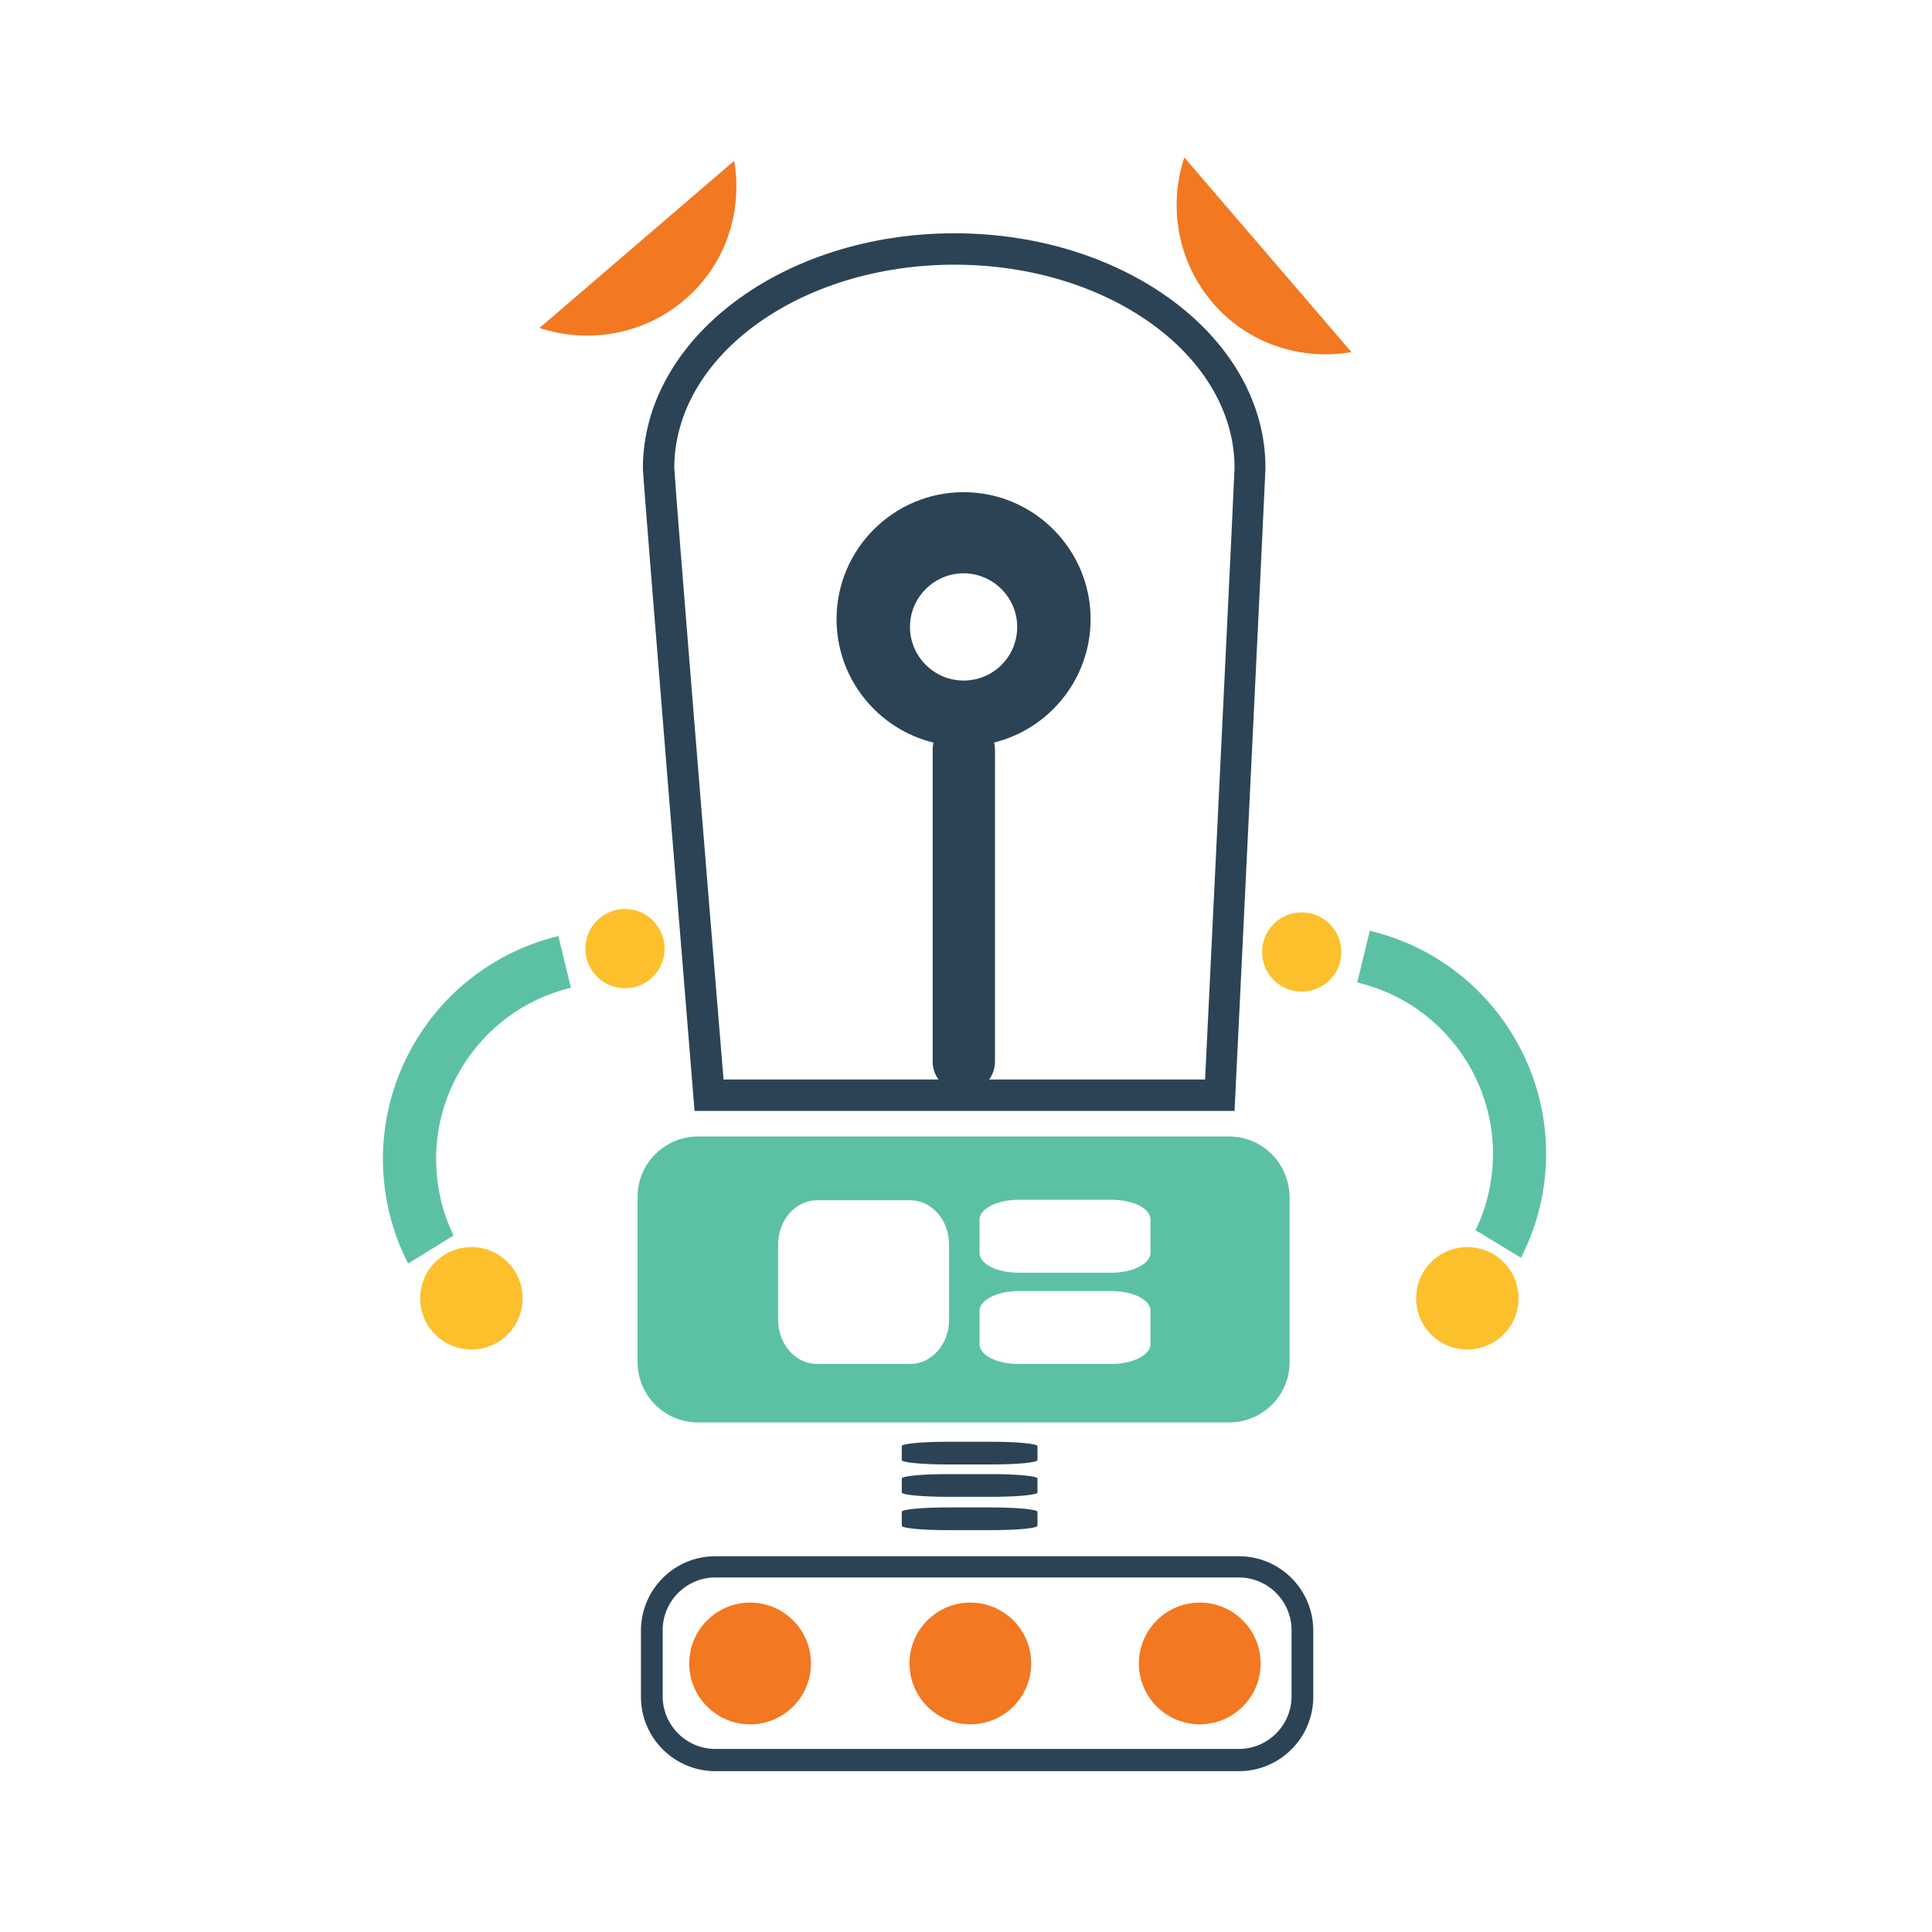 <?xml version="1.0" encoding="utf-8"?>
<!-- Generator: Adobe Illustrator 19.0.1, SVG Export Plug-In . SVG Version: 6.00 Build 0)  -->
<svg version="1.1" id="Layer_1" xmlns="http://www.w3.org/2000/svg" xmlns:xlink="http://www.w3.org/1999/xlink" x="0px" y="0px"
	 viewBox="0 0 400 400" style="enable-background:new 0 0 400 400;" xml:space="preserve">
<style type="text/css">
	.st0{fill:#2C4355;}
	.st1{fill:#F27821;}
	.st2{fill:#5CC1A4;}
	.st3{fill:#FBC02C;}
</style>
<path class="st0" d="M197.6,54.8c32,0,58,18.9,58,42.1c-0.1,3.4-3.9,80.9-6.1,126.6h-99.7c-3.2-38.8-10-122.2-10.2-126.7
	C139.7,73.6,165.7,54.8,197.6,54.8 M197.6,48.3c-35.6,0-64.5,21.8-64.5,48.7c0,2,10.7,133,10.7,133h111.8c0,0,6.4-131.9,6.4-133
	C262.1,70.1,233.2,48.3,197.6,48.3L197.6,48.3z"/>
<path class="st0" d="M199.6,148.8h-0.1c-3.5,0-6.4,2.9-6.4,6.4v64.6c0,3.5,2.9,6.4,6.4,6.4h0.1c3.5,0,6.4-2.9,6.4-6.4v-64.6
	C206,151.7,203.1,148.8,199.6,148.8z"/>
<path class="st1" d="M245.2,32.6c-3.3,10-1.5,21.4,5.8,30s18.4,12.1,28.8,10.3L245.2,32.6z"/>
<path class="st1" d="M111.7,67.9c10,3.3,21.4,1.5,30-5.8s12.1-18.4,10.3-28.8L111.7,67.9z"/>
<path class="st0" d="M199.5,101.9c-14.5,0-26.3,11.8-26.3,26.3c0,14.5,11.8,26.3,26.3,26.3s26.3-11.8,26.3-26.3
	C225.8,113.7,214,101.9,199.5,101.9z M199.5,140.9c-6.1,0-11.1-5-11.1-11.1c0-6.1,5-11.1,11.1-11.1s11.1,5,11.1,11.1
	C210.6,136,205.6,140.9,199.5,140.9z"/>
<g>
	<path class="st0" d="M205.3,303.2h-9.1c-5.2,0-9.5-0.4-9.5-0.9v-2.9c0-0.5,4.2-0.9,9.5-0.9h9.1c5.2,0,9.5,0.4,9.5,0.9v2.9
		C214.8,302.8,210.6,303.2,205.3,303.2z"/>
	<path class="st0" d="M205.3,309.9h-9.1c-5.2,0-9.5-0.4-9.5-0.9v-2.9c0-0.5,4.2-0.9,9.5-0.9h9.1c5.2,0,9.5,0.4,9.5,0.9v2.9
		C214.8,309.5,210.6,309.9,205.3,309.9z"/>
	<path class="st0" d="M205.3,316.8h-9.1c-5.2,0-9.5-0.4-9.5-0.9V313c0-0.5,4.2-0.9,9.5-0.9h9.1c5.2,0,9.5,0.4,9.5,0.9v2.9
		C214.8,316.4,210.6,316.8,205.3,316.8z"/>
</g>
<g>
	<path class="st2" d="M91.3,248.5c0.6,2.6,1.5,5,2.6,7.3l0,0l-9.4,5.8c-1.7-3.3-3-6.8-3.9-10.5c-6.1-25.5,9.5-51.1,35-57.3l2.6,10.7
		C98.7,209.2,86.6,228.9,91.3,248.5z"/>
</g>
<circle class="st3" cx="129.4" cy="196.4" r="8.2"/>
<path class="st2" d="M254.5,235.3h-110c-6.9,0-12.5,5.6-12.5,12.5V282c0,6.9,5.6,12.5,12.5,12.5h110c6.9,0,12.5-5.6,12.5-12.5v-34.2
	C266.9,240.9,261.4,235.3,254.5,235.3z M196.5,273.2c0,5.1-3.6,9.2-8.1,9.2h-19.2c-4.5,0-8.1-4.1-8.1-9.2v-15.5
	c0-5.1,3.6-9.2,8.1-9.2h19.2c4.5,0,8.1,4.1,8.1,9.2V273.2z M238.2,278.3c0,2.2-3.6,4.1-8.1,4.1h-19.2c-4.5,0-8.1-1.8-8.1-4.1v-6.9
	c0-2.2,3.6-4.1,8.1-4.1h19.2c4.5,0,8.1,1.8,8.1,4.1V278.3z M238.2,259.4c0,2.2-3.6,4.1-8.1,4.1h-19.2c-4.5,0-8.1-1.8-8.1-4.1v-6.9
	c0-2.2,3.6-4.1,8.1-4.1h19.2c4.5,0,8.1,1.8,8.1,4.1V259.4z"/>
<path class="st0" d="M256.5,326.6c6,0,10.9,4.9,10.9,10.9v13.7c0,6-4.9,10.9-10.9,10.9H148.1c-6,0-10.9-4.9-10.9-10.9v-13.7
	c0-6,4.9-10.9,10.9-10.9H256.5 M256.5,322.2H148.1c-8.5,0-15.4,6.9-15.4,15.4v13.7c0,8.5,6.9,15.4,15.4,15.4h108.4
	c8.5,0,15.4-6.9,15.4-15.4v-13.7C271.9,329.1,265,322.2,256.5,322.2L256.5,322.2z"/>
<circle class="st1" cx="248.4" cy="344.4" r="12.6"/>
<circle class="st1" cx="200.9" cy="344.4" r="12.6"/>
<circle class="st1" cx="155.3" cy="344.4" r="12.6"/>
<circle class="st3" cx="269.5" cy="197.1" r="8.2"/>
<g>
	<path class="st2" d="M308.1,247.4c-0.6,2.6-1.5,5-2.6,7.3l0,0l9.4,5.7c1.7-3.3,3-6.8,3.9-10.5c6.1-25.5-9.7-51.1-35.2-57.2
		l-2.6,10.7C300.7,208.1,312.8,227.8,308.1,247.4z"/>
</g>
<circle class="st3" cx="303.8" cy="268.8" r="10.6"/>
<circle class="st3" cx="97.6" cy="268.8" r="10.6"/>
</svg>
